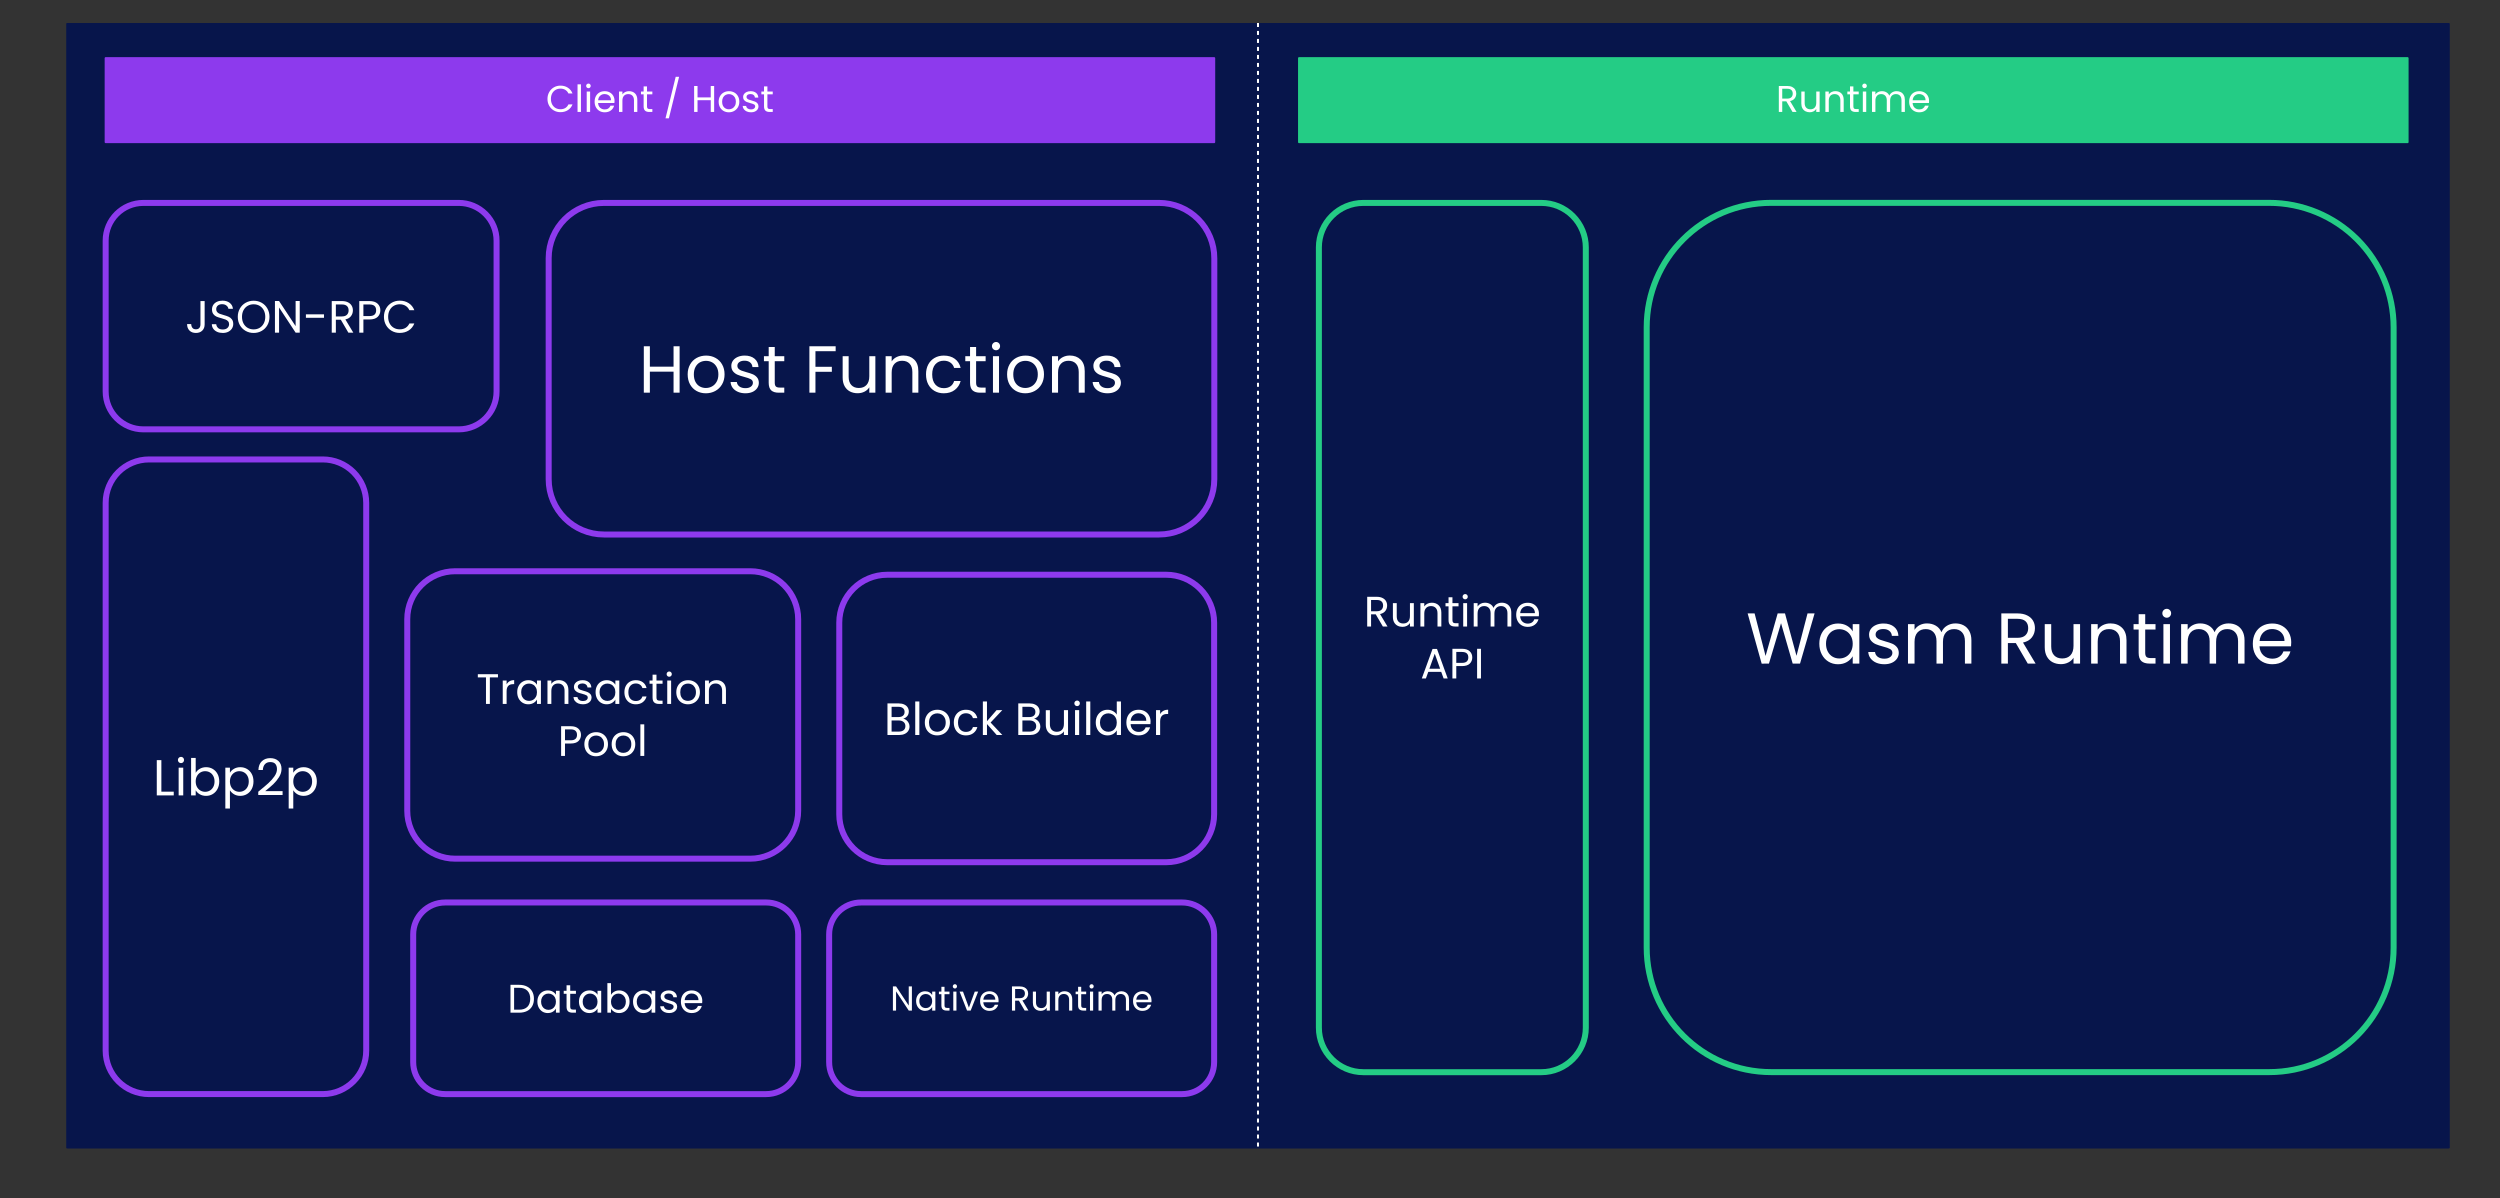 <svg version="1.1" viewBox="0.0 0.0 1250.488 599.252" fill="none" stroke="none" stroke-linecap="square" stroke-miterlimit="10" xmlns:xlink="http://www.w3.org/1999/xlink" xmlns="http://www.w3.org/2000/svg"><rect x="0.0" y="0.0" width="1250.488" height="599.252" fill="#333333" stroke="none"/><clipPath id="p.0"><path d="m0 0l1250.488 0l0 599.252l-1250.488 0l0 -599.252z" clip-rule="nonzero"/></clipPath><g clip-path="url(#p.0)"><path fill="#000000" fill-opacity="0.0" d="m0 0l1250.488 0l0 599.252l-1250.488 0z" fill-rule="evenodd"/><path fill="#07154b" d="m33.619 11.99l1191.244 0l0 561.984l-1191.244 0z" fill-rule="evenodd"/><path stroke="#07154b" stroke-width="1.0" stroke-linejoin="round" stroke-linecap="butt" d="m33.619 11.99l1191.244 0l0 561.984l-1191.244 0z" fill-rule="evenodd"/><path fill="#000000" fill-opacity="0.0" d="m629.241 11.99l0 561.984" fill-rule="evenodd"/><path stroke="#ffffff" stroke-width="1.0" stroke-linejoin="round" stroke-linecap="butt" stroke-dasharray="1.0,3.0" d="m629.241 11.99l0 561.984" fill-rule="evenodd"/><path fill="#8d3aed" d="m52.85 29.081l554.488 0l0 42.016l-554.488 0z" fill-rule="evenodd"/><path stroke="#8d3aed" stroke-width="1.0" stroke-linejoin="round" stroke-linecap="butt" d="m52.85 29.081l554.488 0l0 42.016l-554.488 0z" fill-rule="evenodd"/><path fill="#ffffff" d="m273.84 49.486q0 -1.891 0.859 -3.406q0.859 -1.531 2.344 -2.391q1.484 -0.859 3.297 -0.859q2.125 0 3.703 1.031q1.594 1.016 2.328 2.906l-2.047 0q-0.531 -1.172 -1.547 -1.797q-1.016 -0.641 -2.438 -0.641q-1.359 0 -2.453 0.641q-1.078 0.625 -1.703 1.797q-0.609 1.156 -0.609 2.719q0 1.547 0.609 2.719q0.625 1.172 1.703 1.812q1.094 0.625 2.453 0.625q1.422 0 2.438 -0.625q1.016 -0.625 1.547 -1.797l2.047 0q-0.734 1.859 -2.328 2.875q-1.578 1.016 -3.703 1.016q-1.812 0 -3.297 -0.844q-1.484 -0.844 -2.344 -2.359q-0.859 -1.516 -0.859 -3.422zm16.746 -7.297l0 13.812l-1.703 0l0 -13.812l1.703 0zm3.761 1.922q-0.484 0 -0.828 -0.328q-0.328 -0.344 -0.328 -0.828q0 -0.484 0.328 -0.812q0.344 -0.344 0.828 -0.344q0.469 0 0.797 0.344q0.328 0.328 0.328 0.812q0 0.484 -0.328 0.828q-0.328 0.328 -0.797 0.328zm0.828 1.672l0 10.219l-1.703 0l0 -10.219l1.703 0zm12.214 4.719q0 0.484 -0.062 1.016l-8.172 0q0.094 1.516 1.031 2.375q0.953 0.844 2.297 0.844q1.094 0 1.828 -0.516q0.75 -0.516 1.047 -1.375l1.828 0q-0.406 1.484 -1.641 2.406q-1.234 0.922 -3.062 0.922q-1.453 0 -2.609 -0.656q-1.141 -0.656 -1.797 -1.859q-0.656 -1.203 -0.656 -2.781q0 -1.594 0.641 -2.781q0.641 -1.203 1.781 -1.844q1.141 -0.641 2.641 -0.641q1.453 0 2.562 0.641q1.125 0.625 1.734 1.734q0.609 1.109 0.609 2.516zm-1.75 -0.359q0 -0.969 -0.438 -1.672q-0.422 -0.703 -1.172 -1.062q-0.734 -0.359 -1.625 -0.359q-1.281 0 -2.188 0.828q-0.906 0.812 -1.031 2.266l6.453 0zm8.973 -4.547q1.859 0 3.016 1.125q1.156 1.125 1.156 3.25l0 6.031l-1.672 0l0 -5.781q0 -1.531 -0.766 -2.344q-0.766 -0.812 -2.094 -0.812q-1.344 0 -2.141 0.844q-0.781 0.844 -0.781 2.438l0 5.656l-1.703 0l0 -10.219l1.703 0l0 1.453q0.5 -0.781 1.359 -1.203q0.875 -0.438 1.922 -0.438zm9.018 1.578l0 6.031q0 0.75 0.312 1.062q0.328 0.297 1.109 0.297l1.25 0l0 1.438l-1.531 0q-1.406 0 -2.125 -0.656q-0.703 -0.656 -0.703 -2.141l0 -6.031l-1.328 0l0 -1.391l1.328 0l0 -2.578l1.688 0l0 2.578l2.672 0l0 1.391l-2.672 0zm16.053 -8.75l-5.109 20.75l-1.688 0l5.094 -20.75l1.703 0zm17.533 4.578l0 13.0l-1.703 0l0 -5.891l-6.609 0l0 5.891l-1.703 0l0 -13.0l1.703 0l0 5.703l6.609 0l0 -5.703l1.703 0zm7.348 13.172q-1.438 0 -2.609 -0.656q-1.156 -0.656 -1.828 -1.859q-0.656 -1.203 -0.656 -2.781q0 -1.578 0.688 -2.781q0.688 -1.203 1.859 -1.844q1.172 -0.641 2.625 -0.641q1.453 0 2.625 0.641q1.188 0.641 1.859 1.844q0.688 1.188 0.688 2.781q0 1.578 -0.703 2.781q-0.703 1.203 -1.906 1.859q-1.188 0.656 -2.641 0.656zm0 -1.5q0.922 0 1.719 -0.422q0.797 -0.438 1.297 -1.297q0.5 -0.859 0.5 -2.078q0 -1.234 -0.484 -2.094q-0.484 -0.859 -1.281 -1.281q-0.781 -0.422 -1.688 -0.422q-0.938 0 -1.719 0.422q-0.766 0.422 -1.234 1.281q-0.469 0.859 -0.469 2.094q0 1.25 0.453 2.109q0.469 0.844 1.234 1.266q0.766 0.422 1.672 0.422zm11.112 1.5q-1.188 0 -2.125 -0.406q-0.922 -0.406 -1.469 -1.125q-0.531 -0.719 -0.594 -1.641l1.75 0q0.078 0.766 0.719 1.25q0.656 0.484 1.688 0.484q0.969 0 1.531 -0.422q0.562 -0.438 0.562 -1.094q0 -0.672 -0.594 -1.0q-0.594 -0.328 -1.844 -0.641q-1.141 -0.297 -1.859 -0.594q-0.719 -0.312 -1.234 -0.922q-0.516 -0.609 -0.516 -1.594q0 -0.797 0.469 -1.438q0.469 -0.656 1.328 -1.031q0.859 -0.391 1.953 -0.391q1.703 0 2.75 0.859q1.047 0.859 1.109 2.344l-1.688 0q-0.062 -0.797 -0.656 -1.281q-0.578 -0.484 -1.562 -0.484q-0.922 0 -1.469 0.391q-0.531 0.391 -0.531 1.031q0 0.5 0.328 0.828q0.328 0.328 0.812 0.531q0.5 0.188 1.375 0.422q1.109 0.297 1.797 0.594q0.688 0.281 1.172 0.859q0.5 0.578 0.516 1.516q0 0.844 -0.469 1.516q-0.453 0.672 -1.312 1.062q-0.844 0.375 -1.938 0.375zm8.176 -9.0l0 6.031q0 0.75 0.312 1.062q0.328 0.297 1.109 0.297l1.25 0l0 1.438l-1.531 0q-1.406 0 -2.125 -0.656q-0.703 -0.656 -0.703 -2.141l0 -6.031l-1.328 0l0 -1.391l1.328 0l0 -2.578l1.688 0l0 2.578l2.672 0l0 1.391l-2.672 0z" fill-rule="nonzero"/><path fill="#000000" fill-opacity="0.0" d="m52.85 120.374l0 0c0 -10.425 8.452 -18.877 18.877 -18.877l157.774 0c5.007 0 9.808 1.989 13.348 5.529c3.54 3.54 5.529 8.342 5.529 13.348l0 75.506c0 10.425 -8.452 18.877 -18.877 18.877l-157.774 0c-10.425 0 -18.877 -8.452 -18.877 -18.877z" fill-rule="evenodd"/><path stroke="#8d3aed" stroke-width="3.0" stroke-linejoin="round" stroke-linecap="butt" d="m52.85 120.374l0 0c0 -10.425 8.452 -18.877 18.877 -18.877l157.774 0c5.007 0 9.808 1.989 13.348 5.529c3.54 3.54 5.529 8.342 5.529 13.348l0 75.506c0 10.425 -8.452 18.877 -18.877 18.877l-157.774 0c-10.425 0 -18.877 -8.452 -18.877 -18.877z" fill-rule="evenodd"/><path fill="#ffffff" d="m102.363 150.59l0 11.672q0 1.953 -1.203 3.125q-1.203 1.156 -3.172 1.156q-2.0 0 -3.203 -1.188q-1.203 -1.188 -1.203 -3.25l2.062 0q0.031 1.156 0.609 1.891q0.578 0.719 1.734 0.719q1.156 0 1.719 -0.688q0.562 -0.703 0.562 -1.766l0 -11.672l2.094 0zm9.055 15.953q-1.562 0 -2.797 -0.547q-1.234 -0.562 -1.938 -1.547q-0.703 -0.984 -0.719 -2.281l2.188 0q0.125 1.109 0.922 1.875q0.797 0.766 2.344 0.766q1.469 0 2.312 -0.734q0.859 -0.75 0.859 -1.906q0 -0.906 -0.5 -1.469q-0.5 -0.562 -1.25 -0.859q-0.734 -0.297 -2.016 -0.641q-1.562 -0.406 -2.5 -0.812q-0.938 -0.406 -1.609 -1.281q-0.672 -0.875 -0.672 -2.344q0 -1.281 0.656 -2.281q0.672 -1.0 1.859 -1.547q1.188 -0.547 2.719 -0.547q2.219 0 3.641 1.109q1.422 1.109 1.594 2.953l-2.266 0q-0.109 -0.906 -0.953 -1.594q-0.828 -0.703 -2.219 -0.703q-1.281 0 -2.109 0.672q-0.812 0.672 -0.812 1.875q0 0.859 0.484 1.406q0.5 0.547 1.203 0.828q0.719 0.281 2.016 0.641q1.562 0.438 2.5 0.859q0.953 0.406 1.625 1.281q0.688 0.875 0.688 2.375q0 1.141 -0.609 2.172q-0.609 1.016 -1.812 1.656q-1.203 0.625 -2.828 0.625zm15.455 0q-2.203 0 -4.016 -1.031q-1.812 -1.031 -2.875 -2.875q-1.047 -1.844 -1.047 -4.156q0 -2.312 1.047 -4.156q1.062 -1.844 2.875 -2.875q1.812 -1.031 4.016 -1.031q2.219 0 4.031 1.031q1.812 1.031 2.844 2.875q1.047 1.828 1.047 4.156q0 2.328 -1.047 4.172q-1.031 1.828 -2.844 2.859q-1.812 1.031 -4.031 1.031zm0 -1.781q1.656 0 2.969 -0.766q1.328 -0.781 2.078 -2.203q0.766 -1.438 0.766 -3.312q0 -1.906 -0.766 -3.312q-0.75 -1.422 -2.062 -2.188q-1.312 -0.781 -2.984 -0.781q-1.672 0 -3.0 0.781q-1.312 0.766 -2.078 2.188q-0.75 1.406 -0.75 3.312q0 1.875 0.75 3.312q0.766 1.422 2.094 2.203q1.328 0.766 2.984 0.766zm23.058 1.625l-2.062 0l-8.281 -12.578l0 12.578l-2.062 0l0 -15.812l2.062 0l8.281 12.547l0 -12.547l2.062 0l0 15.812zm12.13 -9.172l0 1.734l-9.047 0l0 -1.734l9.047 0zm12.187 9.172l-3.766 -6.453l-2.484 0l0 6.453l-2.062 0l0 -15.797l5.094 0q1.781 0 3.016 0.625q1.234 0.609 1.844 1.656q0.625 1.031 0.625 2.375q0 1.625 -0.953 2.875q-0.938 1.25 -2.812 1.656l3.969 6.609l-2.469 0zm-6.25 -8.109l3.031 0q1.672 0 2.5 -0.828q0.844 -0.828 0.844 -2.203q0 -1.406 -0.828 -2.172q-0.812 -0.781 -2.516 -0.781l-3.031 0l0 5.984zm22.259 -3.062q0 1.969 -1.344 3.281q-1.344 1.297 -4.109 1.297l-3.031 0l0 6.594l-2.062 0l0 -15.797l5.094 0q2.672 0 4.063 1.297q1.391 1.297 1.391 3.328zm-5.453 2.875q1.719 0 2.531 -0.734q0.812 -0.75 0.812 -2.141q0 -2.922 -3.344 -2.922l-3.031 0l0 5.797l3.031 0zm7.243 0.391q0 -2.312 1.047 -4.156q1.047 -1.844 2.844 -2.891q1.797 -1.047 4.0 -1.047q2.578 0 4.5 1.25q1.938 1.25 2.812 3.531l-2.469 0q-0.656 -1.422 -1.891 -2.188q-1.234 -0.781 -2.953 -0.781q-1.656 0 -2.969 0.781q-1.312 0.766 -2.062 2.188q-0.75 1.406 -0.75 3.312q0 1.875 0.75 3.297q0.75 1.422 2.062 2.188q1.312 0.766 2.969 0.766q1.719 0 2.953 -0.75q1.234 -0.766 1.891 -2.188l2.469 0q-0.875 2.266 -2.812 3.5q-1.922 1.234 -4.5 1.234q-2.203 0 -4.0 -1.031q-1.797 -1.031 -2.844 -2.859q-1.047 -1.844 -1.047 -4.156z" fill-rule="nonzero"/><path fill="#000000" fill-opacity="0.0" d="m52.85 251.532l0 0c0 -11.997 9.725 -21.722 21.722 -21.722l86.886 0l0 0c5.761 0 11.286 2.289 15.36 6.362c4.074 4.074 6.362 9.599 6.362 15.36l0 274.004c0 11.997 -9.725 21.722 -21.722 21.722l-86.886 0c-11.997 0 -21.722 -9.725 -21.722 -21.722z" fill-rule="evenodd"/><path stroke="#8d3aed" stroke-width="3.0" stroke-linejoin="round" stroke-linecap="butt" d="m52.85 251.532l0 0c0 -11.997 9.725 -21.722 21.722 -21.722l86.886 0l0 0c5.761 0 11.286 2.289 15.36 6.362c4.074 4.074 6.362 9.599 6.362 15.36l0 274.004c0 11.997 -9.725 21.722 -21.722 21.722l-86.886 0c-11.997 0 -21.722 -9.725 -21.722 -21.722z" fill-rule="evenodd"/><path fill="#ffffff" d="m80.715 395.979l6.188 0l0 1.875l-8.484 0l0 -17.656l2.297 0l0 15.781zm9.832 -14.266q-0.656 0 -1.109 -0.453q-0.453 -0.453 -0.453 -1.109q0 -0.656 0.453 -1.109q0.453 -0.469 1.109 -0.469q0.641 0 1.078 0.469q0.438 0.453 0.438 1.109q0 0.656 -0.438 1.109q-0.438 0.453 -1.078 0.453zm1.109 2.266l0 13.875l-2.297 0l0 -13.875l2.297 0zm6.231 2.578q0.719 -1.234 2.078 -2.016q1.375 -0.797 3.125 -0.797q1.875 0 3.359 0.891q1.5 0.891 2.359 2.5q0.859 1.594 0.859 3.734q0 2.094 -0.859 3.75q-0.859 1.641 -2.375 2.562q-1.5 0.906 -3.344 0.906q-1.797 0 -3.156 -0.781q-1.359 -0.797 -2.047 -2.016l0 2.562l-2.297 0l0 -18.75l2.297 0l0 7.453zm9.422 4.312q0 -1.578 -0.641 -2.734q-0.625 -1.172 -1.703 -1.781q-1.062 -0.609 -2.359 -0.609q-1.266 0 -2.344 0.625q-1.078 0.625 -1.734 1.797q-0.641 1.172 -0.641 2.719q0 1.578 0.641 2.75q0.656 1.172 1.734 1.797q1.078 0.625 2.344 0.625q1.297 0 2.359 -0.625q1.078 -0.625 1.703 -1.797q0.641 -1.172 0.641 -2.766zm7.7 -4.344q0.688 -1.188 2.047 -1.984q1.359 -0.797 3.156 -0.797q1.844 0 3.344 0.891q1.516 0.891 2.375 2.5q0.859 1.594 0.859 3.734q0 2.094 -0.859 3.75q-0.859 1.641 -2.375 2.562q-1.5 0.906 -3.344 0.906q-1.781 0 -3.141 -0.797q-1.344 -0.812 -2.062 -2.0l0 9.141l-2.297 0l0 -20.453l2.297 0l0 2.547zm9.422 4.344q0 -1.578 -0.641 -2.734q-0.625 -1.172 -1.703 -1.781q-1.062 -0.609 -2.359 -0.609q-1.266 0 -2.344 0.625q-1.078 0.625 -1.734 1.797q-0.641 1.172 -0.641 2.719q0 1.578 0.641 2.75q0.656 1.172 1.734 1.797q1.078 0.625 2.344 0.625q1.297 0 2.359 -0.625q1.078 -0.625 1.703 -1.797q0.641 -1.172 0.641 -2.766zm4.747 5.141q3.219 -2.594 5.031 -4.25q1.828 -1.656 3.078 -3.469q1.25 -1.812 1.25 -3.562q0 -1.641 -0.797 -2.594q-0.797 -0.953 -2.562 -0.953q-1.719 0 -2.672 1.078q-0.953 1.078 -1.031 2.875l-2.219 0q0.094 -2.828 1.719 -4.375q1.625 -1.547 4.172 -1.547q2.609 0 4.141 1.453q1.531 1.438 1.531 3.969q0 2.094 -1.25 4.094q-1.25 1.984 -2.844 3.5q-1.594 1.5 -4.078 3.5l8.703 0l0 1.922l-12.172 0l0 -1.641zm17.517 -9.484q0.688 -1.188 2.047 -1.984q1.359 -0.797 3.156 -0.797q1.844 0 3.344 0.891q1.516 0.891 2.375 2.5q0.859 1.594 0.859 3.734q0 2.094 -0.859 3.75q-0.859 1.641 -2.375 2.562q-1.5 0.906 -3.344 0.906q-1.781 0 -3.141 -0.797q-1.344 -0.812 -2.062 -2.0l0 9.141l-2.297 0l0 -20.453l2.297 0l0 2.547zm9.422 4.344q0 -1.578 -0.641 -2.734q-0.625 -1.172 -1.703 -1.781q-1.062 -0.609 -2.359 -0.609q-1.266 0 -2.344 0.625q-1.078 0.625 -1.734 1.797q-0.641 1.172 -0.641 2.719q0 1.578 0.641 2.75q0.656 1.172 1.734 1.797q1.078 0.625 2.344 0.625q1.297 0 2.359 -0.625q1.078 -0.625 1.703 -1.797q0.641 -1.172 0.641 -2.766z" fill-rule="nonzero"/><path fill="#000000" fill-opacity="0.0" d="m206.679 467.395l0 0c0 -8.822 7.152 -15.974 15.974 -15.974l160.619 0c4.237 0 8.3 1.683 11.295 4.679c2.996 2.996 4.679 7.059 4.679 11.295l0 63.894c0 8.822 -7.152 15.974 -15.974 15.974l-160.619 0l0 0c-8.822 0 -15.974 -7.152 -15.974 -15.974z" fill-rule="evenodd"/><path stroke="#8d3aed" stroke-width="3.0" stroke-linejoin="round" stroke-linecap="butt" d="m206.679 467.395l0 0c0 -8.822 7.152 -15.974 15.974 -15.974l160.619 0c4.237 0 8.3 1.683 11.295 4.679c2.996 2.996 4.679 7.059 4.679 11.295l0 63.894c0 8.822 -7.152 15.974 -15.974 15.974l-160.619 0l0 0c-8.822 0 -15.974 -7.152 -15.974 -15.974z" fill-rule="evenodd"/><path fill="#ffffff" d="m259.667 492.605q2.281 0 3.953 0.859q1.672 0.844 2.562 2.422q0.891 1.578 0.891 3.719q0 2.141 -0.891 3.719q-0.891 1.562 -2.562 2.391q-1.672 0.828 -3.953 0.828l-4.328 0l0 -13.938l4.328 0zm0 12.438q2.703 0 4.125 -1.422q1.422 -1.438 1.422 -4.016q0 -2.609 -1.438 -4.062q-1.422 -1.453 -4.109 -1.453l-2.516 0l0 10.953l2.516 0zm9.124 -4.016q0 -1.688 0.672 -2.953q0.688 -1.266 1.875 -1.969q1.188 -0.703 2.656 -0.703q1.438 0 2.5 0.625q1.062 0.609 1.578 1.562l0 -2.0l1.844 0l0 10.953l-1.844 0l0 -2.047q-0.547 0.969 -1.625 1.609q-1.062 0.625 -2.469 0.625q-1.469 0 -2.656 -0.719q-1.172 -0.734 -1.859 -2.031q-0.672 -1.297 -0.672 -2.953zm9.281 0.016q0 -1.234 -0.5 -2.156q-0.5 -0.922 -1.359 -1.406q-0.844 -0.5 -1.859 -0.5q-1.016 0 -1.859 0.484q-0.844 0.484 -1.344 1.406q-0.5 0.906 -0.5 2.156q0 1.25 0.5 2.188q0.5 0.922 1.344 1.422q0.844 0.484 1.859 0.484q1.016 0 1.859 -0.484q0.859 -0.5 1.359 -1.422q0.5 -0.938 0.5 -2.172zm7.145 -3.953l0 6.453q0 0.797 0.328 1.125q0.344 0.328 1.188 0.328l1.344 0l0 1.547l-1.641 0q-1.531 0 -2.297 -0.703q-0.75 -0.703 -0.75 -2.297l0 -6.453l-1.422 0l0 -1.5l1.422 0l0 -2.766l1.828 0l0 2.766l2.859 0l0 1.5l-2.859 0zm4.374 3.938q0 -1.688 0.672 -2.953q0.688 -1.266 1.875 -1.969q1.188 -0.703 2.656 -0.703q1.438 0 2.5 0.625q1.062 0.609 1.578 1.562l0 -2.0l1.844 0l0 10.953l-1.844 0l0 -2.047q-0.547 0.969 -1.625 1.609q-1.062 0.625 -2.469 0.625q-1.469 0 -2.656 -0.719q-1.172 -0.734 -1.859 -2.031q-0.672 -1.297 -0.672 -2.953zm9.281 0.016q0 -1.234 -0.5 -2.156q-0.5 -0.922 -1.359 -1.406q-0.844 -0.5 -1.859 -0.5q-1.016 0 -1.859 0.484q-0.844 0.484 -1.344 1.406q-0.5 0.906 -0.5 2.156q0 1.25 0.5 2.188q0.5 0.922 1.344 1.422q0.844 0.484 1.859 0.484q1.016 0 1.859 -0.484q0.859 -0.5 1.359 -1.422q0.5 -0.938 0.5 -2.172zm6.739 -3.422q0.562 -0.984 1.641 -1.594q1.078 -0.625 2.453 -0.625q1.484 0 2.656 0.703q1.188 0.703 1.859 1.969q0.688 1.266 0.688 2.953q0 1.656 -0.688 2.953q-0.672 1.297 -1.859 2.031q-1.188 0.719 -2.656 0.719q-1.406 0 -2.484 -0.625q-1.062 -0.625 -1.609 -1.578l0 2.016l-1.812 0l0 -14.797l1.812 0l0 5.875zm7.438 3.406q0 -1.25 -0.5 -2.156q-0.5 -0.922 -1.359 -1.406q-0.844 -0.484 -1.859 -0.484q-1.0 0 -1.859 0.5q-0.844 0.484 -1.359 1.422q-0.5 0.922 -0.5 2.141q0 1.234 0.5 2.172q0.516 0.922 1.359 1.422q0.859 0.484 1.859 0.484q1.016 0 1.859 -0.484q0.859 -0.5 1.359 -1.422q0.5 -0.938 0.5 -2.188zm3.582 0q0 -1.688 0.672 -2.953q0.688 -1.266 1.875 -1.969q1.188 -0.703 2.656 -0.703q1.438 0 2.5 0.625q1.062 0.609 1.578 1.562l0 -2.0l1.844 0l0 10.953l-1.844 0l0 -2.047q-0.547 0.969 -1.625 1.609q-1.062 0.625 -2.469 0.625q-1.469 0 -2.656 -0.719q-1.172 -0.734 -1.859 -2.031q-0.672 -1.297 -0.672 -2.953zm9.281 0.016q0 -1.234 -0.5 -2.156q-0.5 -0.922 -1.359 -1.406q-0.844 -0.5 -1.859 -0.5q-1.016 0 -1.859 0.484q-0.844 0.484 -1.344 1.406q-0.5 0.906 -0.5 2.156q0 1.25 0.5 2.188q0.5 0.922 1.344 1.422q0.844 0.484 1.859 0.484q1.016 0 1.859 -0.484q0.859 -0.5 1.359 -1.422q0.5 -0.938 0.5 -2.172zm8.801 5.688q-1.266 0 -2.266 -0.438q-1.0 -0.438 -1.578 -1.203q-0.578 -0.766 -0.641 -1.766l1.875 0q0.094 0.812 0.781 1.344q0.688 0.516 1.812 0.516q1.031 0 1.625 -0.453q0.609 -0.469 0.609 -1.172q0 -0.719 -0.641 -1.062q-0.641 -0.359 -1.984 -0.688q-1.219 -0.328 -1.984 -0.656q-0.766 -0.328 -1.328 -0.969q-0.547 -0.656 -0.547 -1.719q0 -0.844 0.5 -1.531q0.5 -0.703 1.422 -1.109q0.922 -0.422 2.109 -0.422q1.812 0 2.922 0.922q1.125 0.922 1.203 2.516l-1.812 0q-0.062 -0.859 -0.688 -1.375q-0.625 -0.516 -1.688 -0.516q-0.984 0 -1.562 0.422q-0.578 0.406 -0.578 1.094q0 0.531 0.344 0.891q0.359 0.344 0.875 0.562q0.531 0.203 1.484 0.469q1.172 0.312 1.906 0.625q0.75 0.312 1.281 0.938q0.531 0.609 0.547 1.609q0 0.906 -0.5 1.625q-0.5 0.719 -1.422 1.141q-0.906 0.406 -2.078 0.406zm16.565 -6.094q0 0.531 -0.062 1.109l-8.766 0q0.094 1.609 1.109 2.531q1.016 0.906 2.453 0.906q1.172 0 1.969 -0.547q0.797 -0.547 1.109 -1.469l1.953 0q-0.438 1.578 -1.766 2.578q-1.312 0.984 -3.266 0.984q-1.562 0 -2.797 -0.703q-1.219 -0.703 -1.922 -1.984q-0.703 -1.297 -0.703 -3.0q0 -1.703 0.672 -2.984q0.688 -1.281 1.922 -1.969q1.234 -0.688 2.828 -0.688q1.562 0 2.75 0.688q1.203 0.672 1.859 1.859q0.656 1.188 0.656 2.688zm-1.891 -0.375q0 -1.031 -0.469 -1.781q-0.453 -0.75 -1.25 -1.141q-0.781 -0.391 -1.734 -0.391q-1.391 0 -2.359 0.875q-0.969 0.875 -1.109 2.438l6.922 0z" fill-rule="nonzero"/><path fill="#000000" fill-opacity="0.0" d="m203.71 309.696l0 0c0 -13.235 10.729 -23.964 23.964 -23.964l147.6 0c6.356 0 12.451 2.525 16.945 7.019c4.494 4.494 7.019 10.589 7.019 16.945l0 95.852c0 13.235 -10.729 23.964 -23.964 23.964l-147.6 0c-13.235 0 -23.964 -10.729 -23.964 -23.964z" fill-rule="evenodd"/><path stroke="#8d3aed" stroke-width="3.0" stroke-linejoin="round" stroke-linecap="butt" d="m203.71 309.696l0 0c0 -13.235 10.729 -23.964 23.964 -23.964l147.6 0c6.356 0 12.451 2.525 16.945 7.019c4.494 4.494 7.019 10.589 7.019 16.945l0 95.852c0 13.235 -10.729 23.964 -23.964 23.964l-147.6 0c-13.235 0 -23.964 -10.729 -23.964 -23.964z" fill-rule="evenodd"/><path fill="#ffffff" d="m249.086 337.243l0 1.578l-4.062 0l0 13.281l-1.938 0l0 -13.281l-4.078 0l0 -1.578l10.078 0zm4.32 5.062q0.516 -1.0 1.469 -1.547q0.953 -0.562 2.312 -0.562l0 2.016l-0.516 0q-3.266 0 -3.266 3.531l0 6.359l-1.938 0l0 -11.688l1.938 0l0 1.891zm5.299 3.906q0 -1.781 0.719 -3.141q0.734 -1.359 2.0 -2.094q1.266 -0.75 2.828 -0.75q1.531 0 2.656 0.656q1.141 0.656 1.688 1.656l0 -2.125l1.969 0l0 11.688l-1.969 0l0 -2.172q-0.578 1.016 -1.719 1.688q-1.141 0.672 -2.656 0.672q-1.547 0 -2.812 -0.766q-1.25 -0.766 -1.984 -2.141q-0.719 -1.391 -0.719 -3.172zm9.891 0.031q0 -1.328 -0.531 -2.312q-0.531 -0.984 -1.438 -1.5q-0.906 -0.516 -2.0 -0.516q-1.078 0 -1.984 0.516q-0.891 0.5 -1.422 1.484q-0.531 0.984 -0.531 2.297q0 1.344 0.531 2.344q0.531 0.984 1.422 1.516q0.906 0.516 1.984 0.516q1.094 0 2.0 -0.516q0.906 -0.531 1.438 -1.516q0.531 -1.0 0.531 -2.312zm10.949 -6.047q2.125 0 3.438 1.297q1.328 1.281 1.328 3.719l0 6.891l-1.922 0l0 -6.609q0 -1.75 -0.875 -2.672q-0.859 -0.938 -2.375 -0.938q-1.547 0 -2.453 0.969q-0.906 0.953 -0.906 2.781l0 6.469l-1.938 0l0 -11.688l1.938 0l0 1.656q0.578 -0.891 1.562 -1.375q1.0 -0.5 2.203 -0.5zm12.088 12.094q-1.344 0 -2.422 -0.453q-1.062 -0.453 -1.688 -1.281q-0.609 -0.828 -0.672 -1.891l2.0 0q0.094 0.875 0.828 1.438q0.734 0.547 1.938 0.547q1.109 0 1.734 -0.484q0.641 -0.5 0.641 -1.234q0 -0.781 -0.688 -1.141q-0.672 -0.375 -2.094 -0.75q-1.312 -0.328 -2.141 -0.672q-0.812 -0.359 -1.406 -1.047q-0.578 -0.703 -0.578 -1.828q0 -0.906 0.531 -1.641q0.531 -0.75 1.516 -1.188q0.984 -0.438 2.25 -0.438q1.938 0 3.125 0.984q1.203 0.969 1.281 2.672l-1.938 0q-0.062 -0.906 -0.734 -1.453q-0.672 -0.562 -1.812 -0.562q-1.031 0 -1.656 0.453q-0.625 0.438 -0.625 1.172q0 0.562 0.375 0.938q0.375 0.375 0.938 0.609q0.578 0.219 1.578 0.5q1.25 0.328 2.031 0.672q0.797 0.328 1.359 0.984q0.578 0.656 0.594 1.734q0 0.953 -0.531 1.719q-0.531 0.766 -1.516 1.203q-0.969 0.438 -2.219 0.438zm6.274 -6.078q0 -1.781 0.719 -3.141q0.734 -1.359 2.0 -2.094q1.266 -0.75 2.828 -0.75q1.531 0 2.656 0.656q1.141 0.656 1.688 1.656l0 -2.125l1.969 0l0 11.688l-1.969 0l0 -2.172q-0.578 1.016 -1.719 1.688q-1.141 0.672 -2.656 0.672q-1.547 0 -2.812 -0.766q-1.25 -0.766 -1.984 -2.141q-0.719 -1.391 -0.719 -3.172zm9.891 0.031q0 -1.328 -0.531 -2.312q-0.531 -0.984 -1.438 -1.5q-0.906 -0.516 -2.0 -0.516q-1.078 0 -1.984 0.516q-0.891 0.5 -1.422 1.484q-0.531 0.984 -0.531 2.297q0 1.344 0.531 2.344q0.531 0.984 1.422 1.516q0.906 0.516 1.984 0.516q1.094 0 2.0 -0.516q0.906 -0.531 1.438 -1.516q0.531 -1.0 0.531 -2.312zm4.527 0q0 -1.812 0.719 -3.172q0.734 -1.359 2.016 -2.094q1.297 -0.75 2.953 -0.75q2.156 0 3.547 1.047q1.406 1.031 1.844 2.891l-2.078 0q-0.297 -1.062 -1.172 -1.672q-0.859 -0.625 -2.141 -0.625q-1.656 0 -2.688 1.141q-1.016 1.141 -1.016 3.234q0 2.109 1.016 3.266q1.031 1.141 2.688 1.141q1.281 0 2.125 -0.594q0.859 -0.594 1.188 -1.703l2.078 0q-0.469 1.781 -1.875 2.859q-1.406 1.078 -3.516 1.078q-1.656 0 -2.953 -0.734q-1.281 -0.75 -2.016 -2.109q-0.719 -1.375 -0.719 -3.203zm16.04 -4.234l0 6.891q0 0.859 0.359 1.219q0.359 0.344 1.25 0.344l1.438 0l0 1.641l-1.75 0q-1.625 0 -2.438 -0.75q-0.812 -0.75 -0.812 -2.453l0 -6.891l-1.516 0l0 -1.594l1.516 0l0 -2.938l1.953 0l0 2.938l3.047 0l0 1.594l-3.047 0zm6.388 -3.5q-0.547 0 -0.938 -0.375q-0.375 -0.391 -0.375 -0.938q0 -0.562 0.375 -0.938q0.391 -0.391 0.938 -0.391q0.531 0 0.906 0.391q0.375 0.375 0.375 0.938q0 0.547 -0.375 0.938q-0.375 0.375 -0.906 0.375zm0.938 1.906l0 11.688l-1.938 0l0 -11.688l1.938 0zm8.403 11.875q-1.641 0 -2.969 -0.734q-1.328 -0.75 -2.094 -2.125q-0.75 -1.375 -0.75 -3.188q0 -1.797 0.766 -3.172q0.781 -1.375 2.125 -2.109q1.344 -0.734 3.016 -0.734q1.656 0 3.0 0.734q1.344 0.734 2.125 2.109q0.781 1.359 0.781 3.172q0 1.812 -0.797 3.188q-0.797 1.375 -2.172 2.125q-1.359 0.734 -3.031 0.734zm0 -1.703q1.047 0 1.969 -0.484q0.922 -0.5 1.484 -1.469q0.562 -0.984 0.562 -2.391q0 -1.406 -0.562 -2.391q-0.547 -0.984 -1.453 -1.453q-0.891 -0.484 -1.938 -0.484q-1.062 0 -1.953 0.484q-0.875 0.469 -1.406 1.453q-0.531 0.984 -0.531 2.391q0 1.422 0.516 2.406q0.531 0.984 1.391 1.469q0.875 0.469 1.922 0.469zm14.259 -10.391q2.125 0 3.438 1.297q1.328 1.281 1.328 3.719l0 6.891l-1.922 0l0 -6.609q0 -1.75 -0.875 -2.672q-0.859 -0.938 -2.375 -0.938q-1.547 0 -2.453 0.969q-0.906 0.953 -0.906 2.781l0 6.469l-1.938 0l0 -11.688l1.938 0l0 1.656q0.578 -0.891 1.562 -1.375q1.0 -0.5 2.203 -0.5z" fill-rule="nonzero"/><path fill="#ffffff" d="m290.604 367.586q0 1.859 -1.266 3.094q-1.266 1.219 -3.875 1.219l-2.859 0l0 6.203l-1.938 0l0 -14.859l4.797 0q2.516 0 3.828 1.219q1.312 1.203 1.312 3.125zm-5.141 2.703q1.625 0 2.391 -0.703q0.766 -0.703 0.766 -2.0q0 -2.75 -3.156 -2.75l-2.859 0l0 5.453l2.859 0zm12.646 8.0q-1.641 0 -2.969 -0.734q-1.328 -0.75 -2.094 -2.125q-0.75 -1.375 -0.75 -3.188q0 -1.797 0.766 -3.172q0.781 -1.375 2.125 -2.109q1.344 -0.734 3.016 -0.734q1.656 0 3.0 0.734q1.344 0.734 2.125 2.109q0.781 1.359 0.781 3.172q0 1.812 -0.797 3.188q-0.797 1.375 -2.172 2.125q-1.359 0.734 -3.031 0.734zm0 -1.703q1.047 0 1.969 -0.484q0.922 -0.5 1.484 -1.469q0.562 -0.984 0.562 -2.391q0 -1.406 -0.562 -2.391q-0.547 -0.984 -1.453 -1.453q-0.891 -0.484 -1.938 -0.484q-1.062 0 -1.953 0.484q-0.875 0.469 -1.406 1.453q-0.531 0.984 -0.531 2.391q0 1.422 0.516 2.406q0.531 0.984 1.391 1.469q0.875 0.469 1.922 0.469zm13.65 1.703q-1.641 0 -2.969 -0.734q-1.328 -0.75 -2.094 -2.125q-0.75 -1.375 -0.75 -3.188q0 -1.797 0.766 -3.172q0.781 -1.375 2.125 -2.109q1.344 -0.734 3.016 -0.734q1.656 0 3.0 0.734q1.344 0.734 2.125 2.109q0.781 1.359 0.781 3.172q0 1.812 -0.797 3.188q-0.797 1.375 -2.172 2.125q-1.359 0.734 -3.031 0.734zm0 -1.703q1.047 0 1.969 -0.484q0.922 -0.5 1.484 -1.469q0.562 -0.984 0.562 -2.391q0 -1.406 -0.562 -2.391q-0.547 -0.984 -1.453 -1.453q-0.891 -0.484 -1.938 -0.484q-1.062 0 -1.953 0.484q-0.875 0.469 -1.406 1.453q-0.531 0.984 -0.531 2.391q0 1.422 0.516 2.406q0.531 0.984 1.391 1.469q0.875 0.469 1.922 0.469zm10.494 -14.266l0 15.781l-1.938 0l0 -15.781l1.938 0z" fill-rule="nonzero"/><path fill="#000000" fill-opacity="0.0" d="m274.444 129.14l0 0c0 -15.267 12.376 -27.644 27.644 -27.644l277.658 0c7.332 0 14.363 2.912 19.547 8.097c5.184 5.184 8.097 12.215 8.097 19.547l0 110.571c0 15.267 -12.376 27.644 -27.644 27.644l-277.658 0c-15.267 0 -27.644 -12.376 -27.644 -27.644z" fill-rule="evenodd"/><path stroke="#8d3aed" stroke-width="3.0" stroke-linejoin="round" stroke-linecap="butt" d="m274.444 129.14l0 0c0 -15.267 12.376 -27.644 27.644 -27.644l277.658 0c7.332 0 14.363 2.912 19.547 8.097c5.184 5.184 8.097 12.215 8.097 19.547l0 110.571c0 15.267 -12.376 27.644 -27.644 27.644l-277.658 0c-15.267 0 -27.644 -12.376 -27.644 -27.644z" fill-rule="evenodd"/><path fill="#ffffff" d="m339.937 173.192l0 23.234l-3.031 0l0 -10.531l-11.844 0l0 10.531l-3.031 0l0 -23.234l3.031 0l0 10.203l11.844 0l0 -10.203l3.031 0zm13.126 23.531q-2.562 0 -4.656 -1.156q-2.078 -1.172 -3.266 -3.312q-1.172 -2.156 -1.172 -5.0q0 -2.797 1.203 -4.938q1.219 -2.156 3.312 -3.297q2.109 -1.156 4.719 -1.156q2.594 0 4.688 1.156q2.109 1.141 3.312 3.281q1.219 2.125 1.219 4.953q0 2.844 -1.25 5.0q-1.25 2.141 -3.391 3.312q-2.125 1.156 -4.719 1.156zm0 -2.656q1.641 0 3.062 -0.766q1.438 -0.781 2.312 -2.312q0.891 -1.531 0.891 -3.734q0 -2.188 -0.875 -3.719q-0.859 -1.547 -2.266 -2.297q-1.391 -0.75 -3.031 -0.75q-1.656 0 -3.047 0.75q-1.375 0.75 -2.219 2.297q-0.828 1.531 -0.828 3.719q0 2.234 0.812 3.781q0.828 1.531 2.188 2.281q1.375 0.75 3.0 0.75zm19.83 2.656q-2.094 0 -3.766 -0.719q-1.672 -0.719 -2.641 -2.0q-0.953 -1.281 -1.062 -2.938l3.141 0q0.125 1.359 1.266 2.234q1.156 0.859 3.031 0.859q1.734 0 2.734 -0.766q1.0 -0.766 1.0 -1.938q0 -1.203 -1.078 -1.781q-1.062 -0.578 -3.297 -1.156q-2.031 -0.531 -3.312 -1.078q-1.281 -0.547 -2.203 -1.625q-0.906 -1.094 -0.906 -2.859q0 -1.391 0.828 -2.562q0.828 -1.172 2.359 -1.844q1.547 -0.688 3.5 -0.688q3.047 0 4.906 1.531q1.859 1.531 2.0 4.203l-3.031 0q-0.109 -1.438 -1.156 -2.297q-1.047 -0.875 -2.812 -0.875q-1.625 0 -2.594 0.703q-0.969 0.703 -0.969 1.828q0 0.906 0.578 1.5q0.578 0.578 1.469 0.922q0.891 0.344 2.453 0.781q1.969 0.531 3.188 1.047q1.234 0.516 2.125 1.562q0.891 1.031 0.922 2.688q0 1.5 -0.844 2.703q-0.828 1.203 -2.344 1.891q-1.516 0.672 -3.484 0.672zm14.632 -16.062l0 10.766q0 1.328 0.562 1.891q0.578 0.547 1.969 0.547l2.234 0l0 2.562l-2.734 0q-2.531 0 -3.797 -1.156q-1.266 -1.172 -1.266 -3.844l0 -10.766l-2.375 0l0 -2.5l2.375 0l0 -4.594l3.031 0l0 4.594l4.766 0l0 2.5l-4.766 0zm30.467 -7.469l0 2.469l-10.109 0l0 7.828l8.203 0l0 2.469l-8.203 0l0 10.469l-3.031 0l0 -23.234l13.141 0zm19.86 4.969l0 18.266l-3.031 0l0 -2.703q-0.875 1.406 -2.422 2.188q-1.547 0.781 -3.422 0.781q-2.125 0 -3.828 -0.875q-1.703 -0.891 -2.688 -2.656q-0.969 -1.766 -0.969 -4.297l0 -10.703l3.0 0l0 10.297q0 2.703 1.359 4.156q1.359 1.453 3.734 1.453q2.438 0 3.828 -1.5q1.406 -1.5 1.406 -4.375l0 -10.031l3.031 0zm14.033 -0.328q3.328 0 5.391 2.016q2.078 2.016 2.078 5.812l0 10.766l-3.0 0l0 -10.328q0 -2.734 -1.375 -4.188q-1.359 -1.453 -3.734 -1.453q-2.391 0 -3.812 1.5q-1.422 1.5 -1.422 4.375l0 10.094l-3.031 0l0 -18.266l3.031 0l0 2.594q0.906 -1.391 2.453 -2.156q1.547 -0.766 3.422 -0.766zm11.299 9.422q0 -2.828 1.125 -4.938q1.141 -2.125 3.156 -3.281q2.016 -1.172 4.609 -1.172q3.375 0 5.547 1.641q2.188 1.625 2.891 4.531l-3.266 0q-0.469 -1.672 -1.828 -2.641q-1.344 -0.969 -3.344 -0.969q-2.594 0 -4.203 1.781q-1.594 1.781 -1.594 5.047q0 3.312 1.594 5.109q1.609 1.797 4.203 1.797q2.0 0 3.328 -0.922q1.344 -0.938 1.844 -2.672l3.266 0q-0.734 2.797 -2.938 4.484q-2.203 1.672 -5.5 1.672q-2.594 0 -4.609 -1.156q-2.016 -1.172 -3.156 -3.297q-1.125 -2.141 -1.125 -5.016zm25.058 -6.594l0 10.766q0 1.328 0.562 1.891q0.578 0.547 1.969 0.547l2.234 0l0 2.562l-2.734 0q-2.531 0 -3.797 -1.156q-1.266 -1.172 -1.266 -3.844l0 -10.766l-2.375 0l0 -2.5l2.375 0l0 -4.594l3.031 0l0 4.594l4.766 0l0 2.5l-4.766 0zm9.991 -5.469q-0.859 0 -1.469 -0.594q-0.594 -0.609 -0.594 -1.469q0 -0.859 0.594 -1.453q0.609 -0.609 1.469 -0.609q0.844 0 1.422 0.609q0.578 0.594 0.578 1.453q0 0.859 -0.578 1.469q-0.578 0.594 -1.422 0.594zm1.469 2.969l0 18.266l-3.031 0l0 -18.266l3.031 0zm13.136 18.562q-2.562 0 -4.656 -1.156q-2.078 -1.172 -3.266 -3.312q-1.172 -2.156 -1.172 -5.0q0 -2.797 1.203 -4.938q1.219 -2.156 3.312 -3.297q2.109 -1.156 4.719 -1.156q2.594 0 4.688 1.156q2.109 1.141 3.312 3.281q1.219 2.125 1.219 4.953q0 2.844 -1.25 5.0q-1.25 2.141 -3.391 3.312q-2.125 1.156 -4.719 1.156zm0 -2.656q1.641 0 3.062 -0.766q1.438 -0.781 2.312 -2.312q0.891 -1.531 0.891 -3.734q0 -2.188 -0.875 -3.719q-0.859 -1.547 -2.266 -2.297q-1.391 -0.75 -3.031 -0.75q-1.656 0 -3.047 0.75q-1.375 0.75 -2.219 2.297q-0.828 1.531 -0.828 3.719q0 2.234 0.812 3.781q0.828 1.531 2.188 2.281q1.375 0.75 3 0.75zm22.267 -16.234q3.328 0 5.391 2.016q2.078 2.016 2.078 5.812l0 10.766l-3.0 0l0 -10.328q0 -2.734 -1.375 -4.188q-1.359 -1.453 -3.734 -1.453q-2.391 0 -3.812 1.5q-1.422 1.5 -1.422 4.375l0 10.094l-3.031 0l0 -18.266l3.031 0l0 2.594q0.906 -1.391 2.453 -2.156q1.547 -0.766 3.422 -0.766zm18.892 18.891q-2.094 0 -3.766 -0.719q-1.672 -0.719 -2.641 -2.0q-0.953 -1.281 -1.062 -2.938l3.141 0q0.125 1.359 1.266 2.234q1.156 0.859 3.031 0.859q1.734 0 2.734 -0.766q1.0 -0.766 1.0 -1.938q0 -1.203 -1.078 -1.781q-1.062 -0.578 -3.297 -1.156q-2.031 -0.531 -3.312 -1.078q-1.281 -0.547 -2.203 -1.625q-0.906 -1.094 -0.906 -2.859q0 -1.391 0.828 -2.562q0.828 -1.172 2.359 -1.844q1.547 -0.688 3.5 -0.688q3.047 0 4.906 1.531q1.859 1.531 2.0 4.203l-3.031 0q-0.109 -1.438 -1.156 -2.297q-1.047 -0.875 -2.812 -0.875q-1.625 0 -2.594 0.703q-0.969 0.703 -0.969 1.828q0 0.906 0.578 1.5q0.578 0.578 1.469 0.922q0.891 0.344 2.453 0.781q1.969 0.531 3.188 1.047q1.234 0.516 2.125 1.562q0.891 1.031 0.922 2.688q0 1.5 -0.844 2.703q-0.828 1.203 -2.344 1.891q-1.516 0.672 -3.484 0.672z" fill-rule="nonzero"/><path fill="#000000" fill-opacity="0.0" d="m419.8 311.452l0 0c0 -13.235 10.729 -23.964 23.964 -23.964l139.569 0c6.356 0 12.451 2.525 16.945 7.019c4.494 4.494 7.019 10.589 7.019 16.945l0 95.852c0 13.235 -10.729 23.964 -23.964 23.964l-139.569 0l0 0c-13.235 0 -23.964 -10.729 -23.964 -23.964z" fill-rule="evenodd"/><path stroke="#8d3aed" stroke-width="3.0" stroke-linejoin="round" stroke-linecap="butt" d="m419.8 311.452l0 0c0 -13.235 10.729 -23.964 23.964 -23.964l139.569 0c6.356 0 12.451 2.525 16.945 7.019c4.494 4.494 7.019 10.589 7.019 16.945l0 95.852c0 13.235 -10.729 23.964 -23.964 23.964l-139.569 0l0 0c-13.235 0 -23.964 -10.729 -23.964 -23.964z" fill-rule="evenodd"/><path fill="#ffffff" d="m451.814 359.497q0.859 0.141 1.562 0.719q0.719 0.562 1.141 1.406q0.422 0.828 0.422 1.781q0 1.203 -0.625 2.172q-0.609 0.953 -1.781 1.516q-1.156 0.547 -2.734 0.547l-5.891 0l0 -15.797l5.656 0q1.609 0 2.734 0.547q1.141 0.531 1.703 1.438q0.578 0.906 0.578 2.031q0 1.406 -0.766 2.328q-0.766 0.906 -2.0 1.312zm-5.844 -0.828l3.453 0q1.453 0 2.25 -0.672q0.797 -0.688 0.797 -1.891q0 -1.203 -0.797 -1.875q-0.797 -0.688 -2.281 -0.688l-3.422 0l0 5.125zm3.641 7.266q1.547 0 2.406 -0.719q0.859 -0.734 0.859 -2.016q0 -1.312 -0.906 -2.062q-0.906 -0.766 -2.422 -0.766l-3.578 0l0 5.562l3.641 0zm10.248 -15.062l0 16.766l-2.062 0l0 -16.766l2.062 0zm8.917 16.969q-1.734 0 -3.156 -0.781q-1.422 -0.797 -2.234 -2.25q-0.797 -1.469 -0.797 -3.406q0 -1.906 0.828 -3.359q0.828 -1.469 2.25 -2.25q1.438 -0.781 3.203 -0.781q1.766 0 3.188 0.781q1.438 0.781 2.266 2.234q0.828 1.453 0.828 3.375q0 1.938 -0.859 3.406q-0.844 1.453 -2.297 2.25q-1.453 0.781 -3.219 0.781zm0 -1.812q1.109 0 2.078 -0.516q0.984 -0.531 1.578 -1.562q0.609 -1.047 0.609 -2.547q0 -1.484 -0.594 -2.531q-0.594 -1.047 -1.547 -1.547q-0.938 -0.516 -2.047 -0.516q-1.141 0 -2.078 0.516q-0.938 0.5 -1.516 1.547q-0.562 1.047 -0.562 2.531q0 1.516 0.547 2.562q0.562 1.047 1.484 1.562q0.938 0.5 2.047 0.5zm8.312 -4.625q0 -1.922 0.766 -3.359q0.781 -1.438 2.141 -2.234q1.375 -0.797 3.141 -0.797q2.297 0 3.781 1.109q1.484 1.109 1.953 3.094l-2.219 0q-0.312 -1.141 -1.234 -1.797q-0.922 -0.656 -2.281 -0.656q-1.766 0 -2.859 1.219q-1.078 1.203 -1.078 3.422q0 2.25 1.078 3.469q1.094 1.219 2.859 1.219q1.359 0 2.266 -0.625q0.906 -0.641 1.25 -1.812l2.219 0q-0.5 1.906 -2.0 3.047q-1.484 1.141 -3.734 1.141q-1.766 0 -3.141 -0.781q-1.359 -0.797 -2.141 -2.25q-0.766 -1.453 -0.766 -3.406zm21.455 6.234l-4.859 -5.484l0 5.484l-2.062 0l0 -16.766l2.062 0l0 9.859l4.781 -5.516l2.875 0l-5.844 6.188l5.859 6.234l-2.812 0zm18.702 -8.141q0.859 0.141 1.562 0.719q0.719 0.562 1.141 1.406q0.422 0.828 0.422 1.781q0 1.203 -0.625 2.172q-0.609 0.953 -1.781 1.516q-1.156 0.547 -2.734 0.547l-5.891 0l0 -15.797l5.656 0q1.609 0 2.734 0.547q1.141 0.531 1.703 1.438q0.578 0.906 0.578 2.031q0 1.406 -0.766 2.328q-0.766 0.906 -2.0 1.312zm-5.844 -0.828l3.453 0q1.453 0 2.25 -0.672q0.797 -0.688 0.797 -1.891q0 -1.203 -0.797 -1.875q-0.797 -0.688 -2.281 -0.688l-3.422 0l0 5.125zm3.641 7.266q1.547 0 2.406 -0.719q0.859 -0.734 0.859 -2.016q0 -1.312 -0.906 -2.062q-0.906 -0.766 -2.422 -0.766l-3.578 0l0 5.562l3.641 0zm19.185 -10.719l0 12.422l-2.062 0l0 -1.828q-0.578 0.938 -1.641 1.484q-1.047 0.531 -2.312 0.531q-1.453 0 -2.609 -0.594q-1.156 -0.609 -1.828 -1.812q-0.672 -1.203 -0.672 -2.922l0 -7.281l2.047 0l0 7.0q0 1.844 0.922 2.828q0.938 0.984 2.547 0.984q1.656 0 2.594 -1.016q0.953 -1.016 0.953 -2.969l0 -6.828l2.062 0zm4.562 -2.016q-0.594 0 -1.0 -0.406q-0.406 -0.406 -0.406 -1.0q0 -0.578 0.406 -0.984q0.406 -0.406 1.0 -0.406q0.562 0 0.953 0.406q0.406 0.406 0.406 0.984q0 0.594 -0.406 1.0q-0.391 0.406 -0.953 0.406zm1.0 2.016l0 12.422l-2.062 0l0 -12.422l2.062 0zm5.573 -4.344l0 16.766l-2.062 0l0 -16.766l2.062 0zm2.73 10.516q0 -1.906 0.766 -3.344q0.781 -1.438 2.125 -2.234q1.344 -0.797 3.031 -0.797q1.453 0 2.688 0.672q1.25 0.672 1.906 1.766l0 -6.578l2.094 0l0 16.766l-2.094 0l0 -2.328q-0.609 1.109 -1.812 1.828q-1.203 0.703 -2.812 0.703q-1.656 0 -3.0 -0.812q-1.344 -0.812 -2.125 -2.281q-0.766 -1.484 -0.766 -3.359zm10.516 0.016q0 -1.406 -0.562 -2.438q-0.562 -1.047 -1.531 -1.594q-0.969 -0.562 -2.125 -0.562q-1.156 0 -2.109 0.547q-0.938 0.547 -1.516 1.594q-0.562 1.031 -0.562 2.438q0 1.422 0.562 2.484q0.578 1.047 1.516 1.609q0.953 0.547 2.109 0.547q1.156 0 2.125 -0.547q0.969 -0.562 1.531 -1.609q0.562 -1.062 0.562 -2.469zm16.909 -0.453q0 0.594 -0.078 1.25l-9.922 0q0.109 1.828 1.25 2.859q1.156 1.031 2.781 1.031q1.344 0 2.234 -0.609q0.891 -0.625 1.266 -1.672l2.219 0q-0.5 1.797 -2.0 2.922q-1.5 1.109 -3.719 1.109q-1.766 0 -3.156 -0.781q-1.391 -0.797 -2.188 -2.25q-0.797 -1.469 -0.797 -3.406q0 -1.922 0.766 -3.375q0.781 -1.453 2.172 -2.234q1.391 -0.781 3.203 -0.781q1.766 0 3.125 0.781q1.359 0.766 2.094 2.125q0.75 1.344 0.75 3.031zm-2.141 -0.422q0 -1.188 -0.516 -2.031q-0.516 -0.844 -1.422 -1.281q-0.891 -0.453 -1.984 -0.453q-1.562 0 -2.656 1.0q-1.094 1.0 -1.25 2.766l7.828 0zm6.922 -3.297q0.531 -1.062 1.531 -1.641q1.016 -0.594 2.469 -0.594l0 2.125l-0.547 0q-3.453 0 -3.453 3.766l0 6.75l-2.062 0l0 -12.422l2.062 0l0 2.016z" fill-rule="nonzero"/><path fill="#000000" fill-opacity="0.0" d="m414.735 467.395l0 0c0 -8.822 7.152 -15.974 15.974 -15.974l160.619 0c4.237 0 8.3 1.683 11.295 4.679c2.996 2.996 4.679 7.059 4.679 11.295l0 63.894c0 8.822 -7.152 15.974 -15.974 15.974l-160.619 0l0 0c-8.822 0 -15.974 -7.152 -15.974 -15.974z" fill-rule="evenodd"/><path stroke="#8d3aed" stroke-width="3.0" stroke-linejoin="round" stroke-linecap="butt" d="m414.735 467.395l0 0c0 -8.822 7.152 -15.974 15.974 -15.974l160.619 0c4.237 0 8.3 1.683 11.295 4.679c2.996 2.996 4.679 7.059 4.679 11.295l0 63.894c0 8.822 -7.152 15.974 -15.974 15.974l-160.619 0l0 0c-8.822 0 -15.974 -7.152 -15.974 -15.974z" fill-rule="evenodd"/><path fill="#ffffff" d="m456.13 505.483l-1.578 0l-6.344 -9.609l0 9.609l-1.578 0l0 -12.094l1.578 0l6.344 9.594l0 -9.594l1.578 0l0 12.094zm2.103 -4.781q0 -1.453 0.578 -2.547q0.594 -1.109 1.625 -1.719q1.031 -0.609 2.297 -0.609q1.25 0 2.156 0.547q0.922 0.531 1.375 1.344l0 -1.734l1.594 0l0 9.5l-1.594 0l0 -1.766q-0.469 0.828 -1.391 1.375q-0.922 0.547 -2.156 0.547q-1.266 0 -2.297 -0.625q-1.016 -0.625 -1.609 -1.75q-0.578 -1.125 -0.578 -2.562zm8.031 0.016q0 -1.078 -0.438 -1.875q-0.422 -0.797 -1.156 -1.219q-0.734 -0.422 -1.625 -0.422q-0.891 0 -1.625 0.422q-0.719 0.406 -1.156 1.203q-0.422 0.797 -0.422 1.875q0 1.094 0.422 1.906q0.438 0.797 1.156 1.219q0.734 0.422 1.625 0.422q0.891 0 1.625 -0.422q0.734 -0.422 1.156 -1.219q0.438 -0.812 0.438 -1.891zm6.182 -3.438l0 5.609q0 0.688 0.297 0.984q0.297 0.281 1.031 0.281l1.156 0l0 1.328l-1.422 0q-1.312 0 -1.969 -0.609q-0.656 -0.609 -0.656 -1.984l0 -5.609l-1.234 0l0 -1.297l1.234 0l0 -2.391l1.562 0l0 2.391l2.484 0l0 1.297l-2.484 0zm5.214 -2.828q-0.453 0 -0.766 -0.312q-0.312 -0.312 -0.312 -0.766q0 -0.453 0.312 -0.766q0.312 -0.312 0.766 -0.312q0.422 0 0.719 0.312q0.312 0.312 0.312 0.766q0 0.453 -0.312 0.766q-0.297 0.312 -0.719 0.312zm0.75 1.531l0 9.5l-1.578 0l0 -9.5l1.578 0zm6.231 8.047l2.938 -8.047l1.688 0l-3.734 9.5l-1.828 0l-3.734 -9.5l1.703 0l2.969 8.047zm14.846 -3.656q0 0.453 -0.047 0.953l-7.594 0q0.078 1.406 0.953 2.203q0.875 0.781 2.125 0.781q1.031 0 1.703 -0.469q0.688 -0.484 0.969 -1.281l1.703 0q-0.391 1.359 -1.531 2.219q-1.141 0.859 -2.844 0.859q-1.344 0 -2.422 -0.609q-1.062 -0.609 -1.672 -1.719q-0.594 -1.125 -0.594 -2.594q0 -1.469 0.578 -2.578q0.594 -1.109 1.656 -1.703q1.078 -0.609 2.453 -0.609q1.359 0 2.391 0.594q1.047 0.594 1.609 1.625q0.562 1.031 0.562 2.328zm-1.625 -0.328q0 -0.906 -0.406 -1.547q-0.391 -0.656 -1.078 -0.984q-0.688 -0.344 -1.516 -0.344q-1.203 0 -2.047 0.766q-0.828 0.75 -0.953 2.109l6.0 0zm14.682 5.438l-2.875 -4.938l-1.906 0l0 4.938l-1.578 0l0 -12.078l3.906 0q1.375 0 2.312 0.469q0.938 0.469 1.406 1.266q0.469 0.797 0.469 1.812q0 1.25 -0.719 2.203q-0.719 0.953 -2.156 1.266l3.031 5.062l-1.891 0zm-4.781 -6.203l2.328 0q1.281 0 1.922 -0.625q0.641 -0.641 0.641 -1.703q0 -1.062 -0.641 -1.656q-0.625 -0.594 -1.922 -0.594l-2.328 0l0 4.578zm17.379 -3.297l0 9.5l-1.578 0l0 -1.406q-0.438 0.734 -1.25 1.141q-0.812 0.406 -1.781 0.406q-1.109 0 -2.0 -0.453q-0.875 -0.469 -1.391 -1.375q-0.5 -0.922 -0.5 -2.25l0 -5.562l1.562 0l0 5.359q0 1.406 0.703 2.156q0.719 0.75 1.938 0.75q1.266 0 1.984 -0.781q0.734 -0.781 0.734 -2.266l0 -5.219l1.578 0zm7.293 -0.172q1.734 0 2.812 1.047q1.078 1.047 1.078 3.031l0 5.594l-1.562 0l0 -5.375q0 -1.422 -0.719 -2.172q-0.703 -0.75 -1.938 -0.75q-1.234 0 -1.984 0.781q-0.734 0.781 -0.734 2.266l0 5.25l-1.578 0l0 -9.5l1.578 0l0 1.359q0.469 -0.734 1.266 -1.125q0.812 -0.406 1.781 -0.406zm8.387 1.469l0 5.609q0 0.688 0.297 0.984q0.297 0.281 1.031 0.281l1.156 0l0 1.328l-1.422 0q-1.312 0 -1.969 -0.609q-0.656 -0.609 -0.656 -1.984l0 -5.609l-1.234 0l0 -1.297l1.234 0l0 -2.391l1.562 0l0 2.391l2.484 0l0 1.297l-2.484 0zm5.214 -2.828q-0.453 0 -0.766 -0.312q-0.312 -0.312 -0.312 -0.766q0 -0.453 0.312 -0.766q0.312 -0.312 0.766 -0.312q0.422 0 0.719 0.312q0.312 0.312 0.312 0.766q0 0.453 -0.312 0.766q-0.297 0.312 -0.719 0.312zm0.75 1.531l0 9.5l-1.578 0l0 -9.5l1.578 0zm14.106 -0.172q1.109 0 1.969 0.469q0.875 0.453 1.375 1.375q0.5 0.922 0.5 2.234l0 5.594l-1.547 0l0 -5.375q0 -1.422 -0.703 -2.172q-0.703 -0.75 -1.906 -0.75q-1.219 0 -1.953 0.797q-0.734 0.781 -0.734 2.266l0 5.234l-1.547 0l0 -5.375q0 -1.422 -0.703 -2.172q-0.703 -0.75 -1.906 -0.75q-1.234 0 -1.969 0.797q-0.719 0.781 -0.719 2.266l0 5.234l-1.578 0l0 -9.5l1.578 0l0 1.375q0.469 -0.75 1.25 -1.141q0.797 -0.406 1.75 -0.406q1.203 0 2.109 0.547q0.922 0.531 1.375 1.562q0.406 -1.0 1.312 -1.547q0.922 -0.562 2.047 -0.562zm15.098 4.562q0 0.453 -0.047 0.953l-7.594 0q0.078 1.406 0.953 2.203q0.875 0.781 2.125 0.781q1.031 0 1.703 -0.469q0.688 -0.484 0.969 -1.281l1.703 0q-0.391 1.359 -1.531 2.219q-1.141 0.859 -2.844 0.859q-1.344 0 -2.422 -0.609q-1.062 -0.609 -1.672 -1.719q-0.594 -1.125 -0.594 -2.594q0 -1.469 0.578 -2.578q0.594 -1.109 1.656 -1.703q1.078 -0.609 2.453 -0.609q1.359 0 2.391 0.594q1.047 0.594 1.609 1.625q0.562 1.031 0.562 2.328zm-1.625 -0.328q0 -0.906 -0.406 -1.547q-0.391 -0.656 -1.078 -0.984q-0.688 -0.344 -1.516 -0.344q-1.203 0 -2.047 0.766q-0.828 0.75 -0.953 2.109l6.0 0z" fill-rule="nonzero"/><path fill="#24cc85" d="m649.776 29.081l554.488 0l0 42.016l-554.488 0z" fill-rule="evenodd"/><path stroke="#24cc85" stroke-width="1.0" stroke-linejoin="round" stroke-linecap="butt" d="m649.776 29.081l554.488 0l0 42.016l-554.488 0z" fill-rule="evenodd"/><path fill="#ffffff" d="m896.608 56.001l-3.094 -5.312l-2.047 0l0 5.312l-1.703 0l0 -13.0l4.203 0q1.469 0 2.484 0.5q1.016 0.5 1.516 1.359q0.516 0.859 0.516 1.969q0 1.344 -0.781 2.375q-0.781 1.016 -2.328 1.344l3.266 5.453l-2.031 0zm-5.141 -6.672l2.5 0q1.375 0 2.062 -0.688q0.688 -0.688 0.688 -1.812q0 -1.156 -0.688 -1.797q-0.672 -0.641 -2.062 -0.641l-2.5 0l0 4.938zm18.702 -3.547l0 10.219l-1.688 0l0 -1.516q-0.484 0.781 -1.359 1.234q-0.875 0.438 -1.906 0.438q-1.203 0 -2.156 -0.5q-0.953 -0.5 -1.5 -1.484q-0.547 -0.984 -0.547 -2.406l0 -5.984l1.672 0l0 5.766q0 1.5 0.766 2.312q0.766 0.812 2.094 0.812q1.359 0 2.141 -0.828q0.797 -0.844 0.797 -2.453l0 -5.609l1.688 0zm7.862 -0.188q1.859 0 3.016 1.125q1.156 1.125 1.156 3.25l0 6.031l-1.672 0l0 -5.781q0 -1.531 -0.766 -2.344q-0.766 -0.812 -2.094 -0.812q-1.344 0 -2.141 0.844q-0.781 0.844 -0.781 2.438l0 5.656l-1.703 0l0 -10.219l1.703 0l0 1.453q0.5 -0.781 1.359 -1.203q0.875 -0.438 1.922 -0.438zm9.018 1.578l0 6.031q0 0.75 0.312 1.062q0.328 0.297 1.109 0.297l1.25 0l0 1.438l-1.531 0q-1.406 0 -2.125 -0.656q-0.703 -0.656 -0.703 -2.141l0 -6.031l-1.328 0l0 -1.391l1.328 0l0 -2.578l1.688 0l0 2.578l2.672 0l0 1.391l-2.672 0zm5.603 -3.062q-0.484 0 -0.828 -0.328q-0.328 -0.344 -0.328 -0.828q0 -0.484 0.328 -0.812q0.344 -0.344 0.828 -0.344q0.469 0 0.797 0.344q0.328 0.328 0.328 0.812q0 0.484 -0.328 0.828q-0.328 0.328 -0.797 0.328zm0.828 1.672l0 10.219l-1.703 0l0 -10.219l1.703 0zm15.183 -0.188q1.188 0 2.125 0.5q0.938 0.484 1.469 1.484q0.547 0.984 0.547 2.391l0 6.031l-1.688 0l0 -5.781q0 -1.531 -0.75 -2.344q-0.75 -0.812 -2.047 -0.812q-1.312 0 -2.109 0.859q-0.781 0.844 -0.781 2.438l0 5.641l-1.672 0l0 -5.781q0 -1.531 -0.766 -2.344q-0.75 -0.812 -2.031 -0.812q-1.328 0 -2.109 0.859q-0.781 0.844 -0.781 2.438l0 5.641l-1.703 0l0 -10.219l1.703 0l0 1.469q0.5 -0.797 1.344 -1.219q0.844 -0.438 1.875 -0.438q1.297 0 2.281 0.578q0.984 0.578 1.469 1.688q0.438 -1.078 1.422 -1.672q0.984 -0.594 2.203 -0.594zm16.247 4.906q0 0.484 -0.062 1.016l-8.172 0q0.094 1.516 1.031 2.375q0.953 0.844 2.297 0.844q1.094 0 1.828 -0.516q0.75 -0.516 1.047 -1.375l1.828 0q-0.406 1.484 -1.641 2.406q-1.234 0.922 -3.062 0.922q-1.453 0 -2.609 -0.656q-1.141 -0.656 -1.797 -1.859q-0.656 -1.203 -0.656 -2.781q0 -1.594 0.641 -2.781q0.641 -1.203 1.781 -1.844q1.141 -0.641 2.641 -0.641q1.453 0 2.562 0.641q1.125 0.625 1.734 1.734q0.609 1.109 0.609 2.516zm-1.75 -0.359q0 -0.969 -0.438 -1.672q-0.422 -0.703 -1.172 -1.062q-0.734 -0.359 -1.625 -0.359q-1.281 0 -2.188 0.828q-0.906 0.812 -1.031 2.266l6.453 0z" fill-rule="nonzero"/><path fill="#000000" fill-opacity="0.0" d="m823.672 163.731l0 0c0 -34.39 27.879 -62.269 62.269 -62.269l249.068 0l0 0c16.515 0 32.353 6.56 44.031 18.238c11.678 11.678 18.238 27.516 18.238 44.031l0 310.265c0 34.39 -27.879 62.269 -62.269 62.269l-249.068 0c-34.39 0 -62.269 -27.879 -62.269 -62.269z" fill-rule="evenodd"/><path stroke="#24cc85" stroke-width="3.0" stroke-linejoin="round" stroke-linecap="butt" d="m823.672 163.731l0 0c0 -34.39 27.879 -62.269 62.269 -62.269l249.068 0l0 0c16.515 0 32.353 6.56 44.031 18.238c11.678 11.678 18.238 27.516 18.238 44.031l0 310.265c0 34.39 -27.879 62.269 -62.269 62.269l-249.068 0c-34.39 0 -62.269 -27.879 -62.269 -62.269z" fill-rule="evenodd"/><path fill="#ffffff" d="m907.645 306.83l-7.281 25.094l-3.672 0l-5.828 -20.203l-6.047 20.203l-3.641 0.031l-7.016 -25.125l3.484 0l5.484 21.281l6.047 -21.281l3.672 0l5.75 21.203l5.516 -21.203l3.531 0zm2.37 15.156q0 -3.016 1.219 -5.297q1.234 -2.297 3.375 -3.547q2.141 -1.266 4.766 -1.266q2.594 0 4.5 1.125q1.906 1.109 2.844 2.797l0 -3.609l3.312 0l0 19.734l-3.312 0l0 -3.672q-0.969 1.734 -2.906 2.875q-1.922 1.125 -4.469 1.125q-2.625 0 -4.75 -1.297q-2.125 -1.297 -3.359 -3.641q-1.219 -2.344 -1.219 -5.328zm16.703 0.031q0 -2.219 -0.906 -3.875q-0.891 -1.656 -2.422 -2.531q-1.531 -0.891 -3.359 -0.891q-1.844 0 -3.359 0.859q-1.5 0.859 -2.406 2.516q-0.906 1.656 -0.906 3.891q0 2.266 0.906 3.953q0.906 1.672 2.406 2.547q1.516 0.875 3.359 0.875q1.828 0 3.359 -0.875q1.531 -0.875 2.422 -2.547q0.906 -1.688 0.906 -3.922zm15.836 10.234q-2.266 0 -4.062 -0.766q-1.797 -0.781 -2.844 -2.172q-1.047 -1.391 -1.156 -3.188l3.391 0q0.141 1.484 1.375 2.422q1.25 0.922 3.266 0.922q1.875 0 2.953 -0.828q1.078 -0.828 1.078 -2.078q0 -1.297 -1.156 -1.922q-1.141 -0.641 -3.562 -1.25q-2.188 -0.578 -3.578 -1.172q-1.391 -0.594 -2.375 -1.766q-0.984 -1.172 -0.984 -3.078q0 -1.516 0.891 -2.766q0.906 -1.266 2.562 -2.0q1.656 -0.734 3.781 -0.734q3.266 0 5.281 1.656q2.016 1.656 2.172 4.531l-3.281 0q-0.109 -1.547 -1.25 -2.484q-1.125 -0.938 -3.031 -0.938q-1.766 0 -2.812 0.766q-1.047 0.75 -1.047 1.969q0 0.969 0.625 1.609q0.641 0.625 1.594 1.0q0.953 0.375 2.641 0.844q2.125 0.578 3.453 1.141q1.344 0.562 2.297 1.688q0.953 1.109 0.984 2.906q0 1.609 -0.906 2.906q-0.891 1.297 -2.531 2.047q-1.641 0.734 -3.766 0.734zm35.542 -20.422q2.297 0 4.094 0.953q1.812 0.953 2.844 2.875q1.047 1.906 1.047 4.641l0 11.625l-3.234 0l0 -11.156q0 -2.953 -1.469 -4.516q-1.453 -1.578 -3.938 -1.578q-2.547 0 -4.062 1.641q-1.516 1.641 -1.516 4.734l0 10.875l-3.234 0l0 -11.156q0 -2.953 -1.469 -4.516q-1.453 -1.578 -3.938 -1.578q-2.547 0 -4.062 1.641q-1.516 1.641 -1.516 4.734l0 10.875l-3.281 0l0 -19.734l3.281 0l0 2.844q0.969 -1.547 2.609 -2.375q1.641 -0.828 3.625 -0.828q2.484 0 4.391 1.125q1.906 1.109 2.844 3.266q0.828 -2.078 2.734 -3.234q1.906 -1.156 4.25 -1.156zm36.176 20.094l-5.969 -10.266l-3.969 0l0 10.266l-3.281 0l0 -25.094l8.109 0q2.844 0 4.797 0.984q1.969 0.969 2.938 2.625q0.969 1.641 0.969 3.766q0 2.594 -1.5 4.578q-1.484 1.984 -4.469 2.625l6.297 10.516l-3.922 0zm-9.938 -12.891l4.828 0q2.656 0 3.984 -1.312q1.344 -1.312 1.344 -3.516q0 -2.219 -1.312 -3.438q-1.312 -1.234 -4.016 -1.234l-4.828 0l0 9.5zm36.107 -6.844l0 19.734l-3.281 0l0 -2.922q-0.922 1.516 -2.609 2.359q-1.672 0.844 -3.688 0.844q-2.297 0 -4.141 -0.953q-1.828 -0.953 -2.891 -2.859q-1.062 -1.906 -1.062 -4.641l0 -11.562l3.234 0l0 11.125q0 2.922 1.469 4.484q1.484 1.562 4.047 1.562q2.625 0 4.125 -1.609q1.516 -1.625 1.516 -4.719l0 -10.844l3.281 0zm15.165 -0.359q3.594 0 5.828 2.188q2.234 2.172 2.234 6.281l0 11.625l-3.25 0l0 -11.156q0 -2.953 -1.484 -4.516q-1.469 -1.578 -4.016 -1.578q-2.594 0 -4.125 1.625q-1.531 1.625 -1.531 4.719l0 10.906l-3.281 0l0 -19.734l3.281 0l0 2.812q0.969 -1.516 2.641 -2.344q1.688 -0.828 3.703 -0.828zm17.415 3.062l0 11.625q0 1.453 0.609 2.047q0.609 0.594 2.125 0.594l2.422 0l0 2.766l-2.953 0q-2.734 0 -4.109 -1.25q-1.375 -1.266 -1.375 -4.156l0 -11.625l-2.547 0l0 -2.703l2.547 0l0 -4.969l3.281 0l0 4.969l5.156 0l0 2.703l-5.156 0zm10.807 -5.906q-0.938 0 -1.594 -0.641q-0.641 -0.656 -0.641 -1.578q0 -0.938 0.641 -1.578q0.656 -0.656 1.594 -0.656q0.891 0 1.516 0.656q0.641 0.641 0.641 1.578q0 0.922 -0.641 1.578q-0.625 0.641 -1.516 0.641zm1.578 3.203l0 19.734l-3.281 0l0 -19.734l3.281 0zm29.309 -0.359q2.297 0 4.094 0.953q1.812 0.953 2.844 2.875q1.047 1.906 1.047 4.641l0 11.625l-3.234 0l0 -11.156q0 -2.953 -1.469 -4.516q-1.453 -1.578 -3.938 -1.578q-2.547 0 -4.062 1.641q-1.516 1.641 -1.516 4.734l0 10.875l-3.234 0l0 -11.156q0 -2.953 -1.469 -4.516q-1.453 -1.578 -3.938 -1.578q-2.547 0 -4.062 1.641q-1.516 1.641 -1.516 4.734l0 10.875l-3.281 0l0 -19.734l3.281 0l0 2.844q0.969 -1.547 2.609 -2.375q1.641 -0.828 3.625 -0.828q2.484 0 4.391 1.125q1.906 1.109 2.844 3.266q0.828 -2.078 2.734 -3.234q1.906 -1.156 4.25 -1.156zm31.346 9.469q0 0.938 -0.109 1.984l-15.766 0q0.188 2.922 2.0 4.562q1.828 1.625 4.406 1.625q2.125 0 3.547 -0.984q1.422 -0.984 2.0 -2.641l3.531 0q-0.797 2.844 -3.172 4.625q-2.375 1.781 -5.906 1.781q-2.797 0 -5.016 -1.266q-2.219 -1.266 -3.484 -3.578q-1.25 -2.328 -1.25 -5.391q0 -3.047 1.219 -5.344q1.234 -2.312 3.438 -3.547q2.219 -1.25 5.094 -1.25q2.812 0 4.969 1.219q2.172 1.219 3.328 3.375q1.172 2.141 1.172 4.828zm-3.375 -0.672q0 -1.875 -0.828 -3.219q-0.828 -1.359 -2.25 -2.062q-1.422 -0.703 -3.156 -0.703q-2.484 0 -4.234 1.594q-1.734 1.578 -1.984 4.391l12.453 0z" fill-rule="nonzero"/><path fill="#000000" fill-opacity="0.0" d="m659.701 123.748l0 0c0 -12.29 9.963 -22.252 22.252 -22.252l89.007 0l0 0c5.902 0 11.562 2.344 15.735 6.518c4.173 4.173 6.518 9.833 6.518 15.735l0 390.298c0 12.29 -9.963 22.252 -22.252 22.252l-89.007 0c-12.29 0 -22.252 -9.963 -22.252 -22.252z" fill-rule="evenodd"/><path stroke="#24cc85" stroke-width="3.0" stroke-linejoin="round" stroke-linecap="butt" d="m659.701 123.748l0 0c0 -12.29 9.963 -22.252 22.252 -22.252l89.007 0l0 0c5.902 0 11.562 2.344 15.735 6.518c4.173 4.173 6.518 9.833 6.518 15.735l0 390.298c0 12.29 -9.963 22.252 -22.252 22.252l-89.007 0c-12.29 0 -22.252 -9.963 -22.252 -22.252z" fill-rule="evenodd"/><path fill="#ffffff" d="m691.691 313.378l-3.547 -6.078l-2.344 0l0 6.078l-1.938 0l0 -14.859l4.797 0q1.688 0 2.844 0.578q1.172 0.562 1.75 1.547q0.578 0.984 0.578 2.234q0 1.547 -0.891 2.719q-0.891 1.172 -2.656 1.547l3.734 6.234l-2.328 0zm-5.891 -7.641l2.859 0q1.578 0 2.359 -0.766q0.797 -0.781 0.797 -2.094q0 -1.312 -0.781 -2.031q-0.766 -0.734 -2.375 -0.734l-2.859 0l0 5.625zm21.389 -4.047l0 11.688l-1.938 0l0 -1.734q-0.547 0.906 -1.547 1.406q-0.984 0.5 -2.188 0.5q-1.359 0 -2.453 -0.562q-1.078 -0.562 -1.719 -1.688q-0.625 -1.141 -0.625 -2.766l0 -6.844l1.922 0l0 6.594q0 1.719 0.875 2.656q0.875 0.922 2.391 0.922q1.562 0 2.453 -0.953q0.891 -0.969 0.891 -2.797l0 -6.422l1.938 0zm8.994 -0.219q2.125 0 3.438 1.297q1.328 1.281 1.328 3.719l0 6.891l-1.922 0l0 -6.609q0 -1.75 -0.875 -2.672q-0.859 -0.938 -2.375 -0.938q-1.547 0 -2.453 0.969q-0.906 0.953 -0.906 2.781l0 6.469l-1.938 0l0 -11.688l1.938 0l0 1.656q0.578 -0.891 1.562 -1.375q1.0 -0.5 2.203 -0.5zm10.322 1.812l0 6.891q0 0.859 0.359 1.219q0.359 0.344 1.25 0.344l1.438 0l0 1.641l-1.75 0q-1.625 0 -2.438 -0.75q-0.812 -0.75 -0.812 -2.453l0 -6.891l-1.516 0l0 -1.594l1.516 0l0 -2.938l1.953 0l0 2.938l3.047 0l0 1.594l-3.047 0zm6.388 -3.5q-0.547 0 -0.938 -0.375q-0.375 -0.391 -0.375 -0.938q0 -0.562 0.375 -0.938q0.391 -0.391 0.938 -0.391q0.531 0 0.906 0.391q0.375 0.375 0.375 0.938q0 0.547 -0.375 0.938q-0.375 0.375 -0.906 0.375zm0.938 1.906l0 11.688l-1.938 0l0 -11.688l1.938 0zm17.372 -0.219q1.359 0 2.422 0.578q1.078 0.562 1.688 1.688q0.625 1.125 0.625 2.75l0 6.891l-1.922 0l0 -6.609q0 -1.75 -0.875 -2.672q-0.859 -0.938 -2.328 -0.938q-1.516 0 -2.422 0.969q-0.891 0.969 -0.891 2.812l0 6.438l-1.906 0l0 -6.609q0 -1.75 -0.875 -2.672q-0.859 -0.938 -2.328 -0.938q-1.516 0 -2.422 0.969q-0.891 0.969 -0.891 2.812l0 6.438l-1.938 0l0 -11.688l1.938 0l0 1.688q0.578 -0.922 1.547 -1.406q0.969 -0.5 2.141 -0.5q1.484 0 2.609 0.672q1.125 0.656 1.688 1.938q0.484 -1.234 1.609 -1.922q1.141 -0.688 2.531 -0.688zm18.577 5.609q0 0.562 -0.062 1.172l-9.344 0q0.094 1.734 1.172 2.703q1.078 0.969 2.625 0.969q1.25 0 2.094 -0.578q0.844 -0.594 1.188 -1.578l2.094 0q-0.469 1.688 -1.891 2.75q-1.406 1.047 -3.484 1.047q-1.672 0 -2.984 -0.734q-1.312 -0.75 -2.062 -2.125q-0.734 -1.375 -0.734 -3.188q0 -1.812 0.719 -3.172q0.734 -1.375 2.031 -2.109q1.312 -0.734 3.031 -0.734q1.656 0 2.938 0.734q1.281 0.719 1.969 1.984q0.703 1.266 0.703 2.859zm-2.016 -0.406q0 -1.109 -0.484 -1.906q-0.484 -0.797 -1.328 -1.203q-0.844 -0.422 -1.875 -0.422q-1.469 0 -2.5 0.938q-1.031 0.938 -1.188 2.594l7.375 0z" fill-rule="nonzero"/><path fill="#ffffff" d="m720.893 336.065l-6.469 0l-1.203 3.312l-2.047 0l5.375 -14.781l2.234 0l5.359 14.781l-2.047 0l-1.203 -3.312zm-0.547 -1.578l-2.688 -7.5l-2.688 7.5l5.375 0zm16.078 -5.625q0 1.859 -1.266 3.094q-1.266 1.219 -3.875 1.219l-2.859 0l0 6.203l-1.938 0l0 -14.859l4.797 0q2.516 0 3.828 1.219q1.312 1.203 1.312 3.125zm-5.141 2.703q1.625 0 2.391 -0.703q0.766 -0.703 0.766 -2.0q0 -2.75 -3.156 -2.75l-2.859 0l0 5.453l2.859 0zm9.49 -7.047l0 14.859l-1.938 0l0 -14.859l1.938 0z" fill-rule="nonzero"/></g></svg>